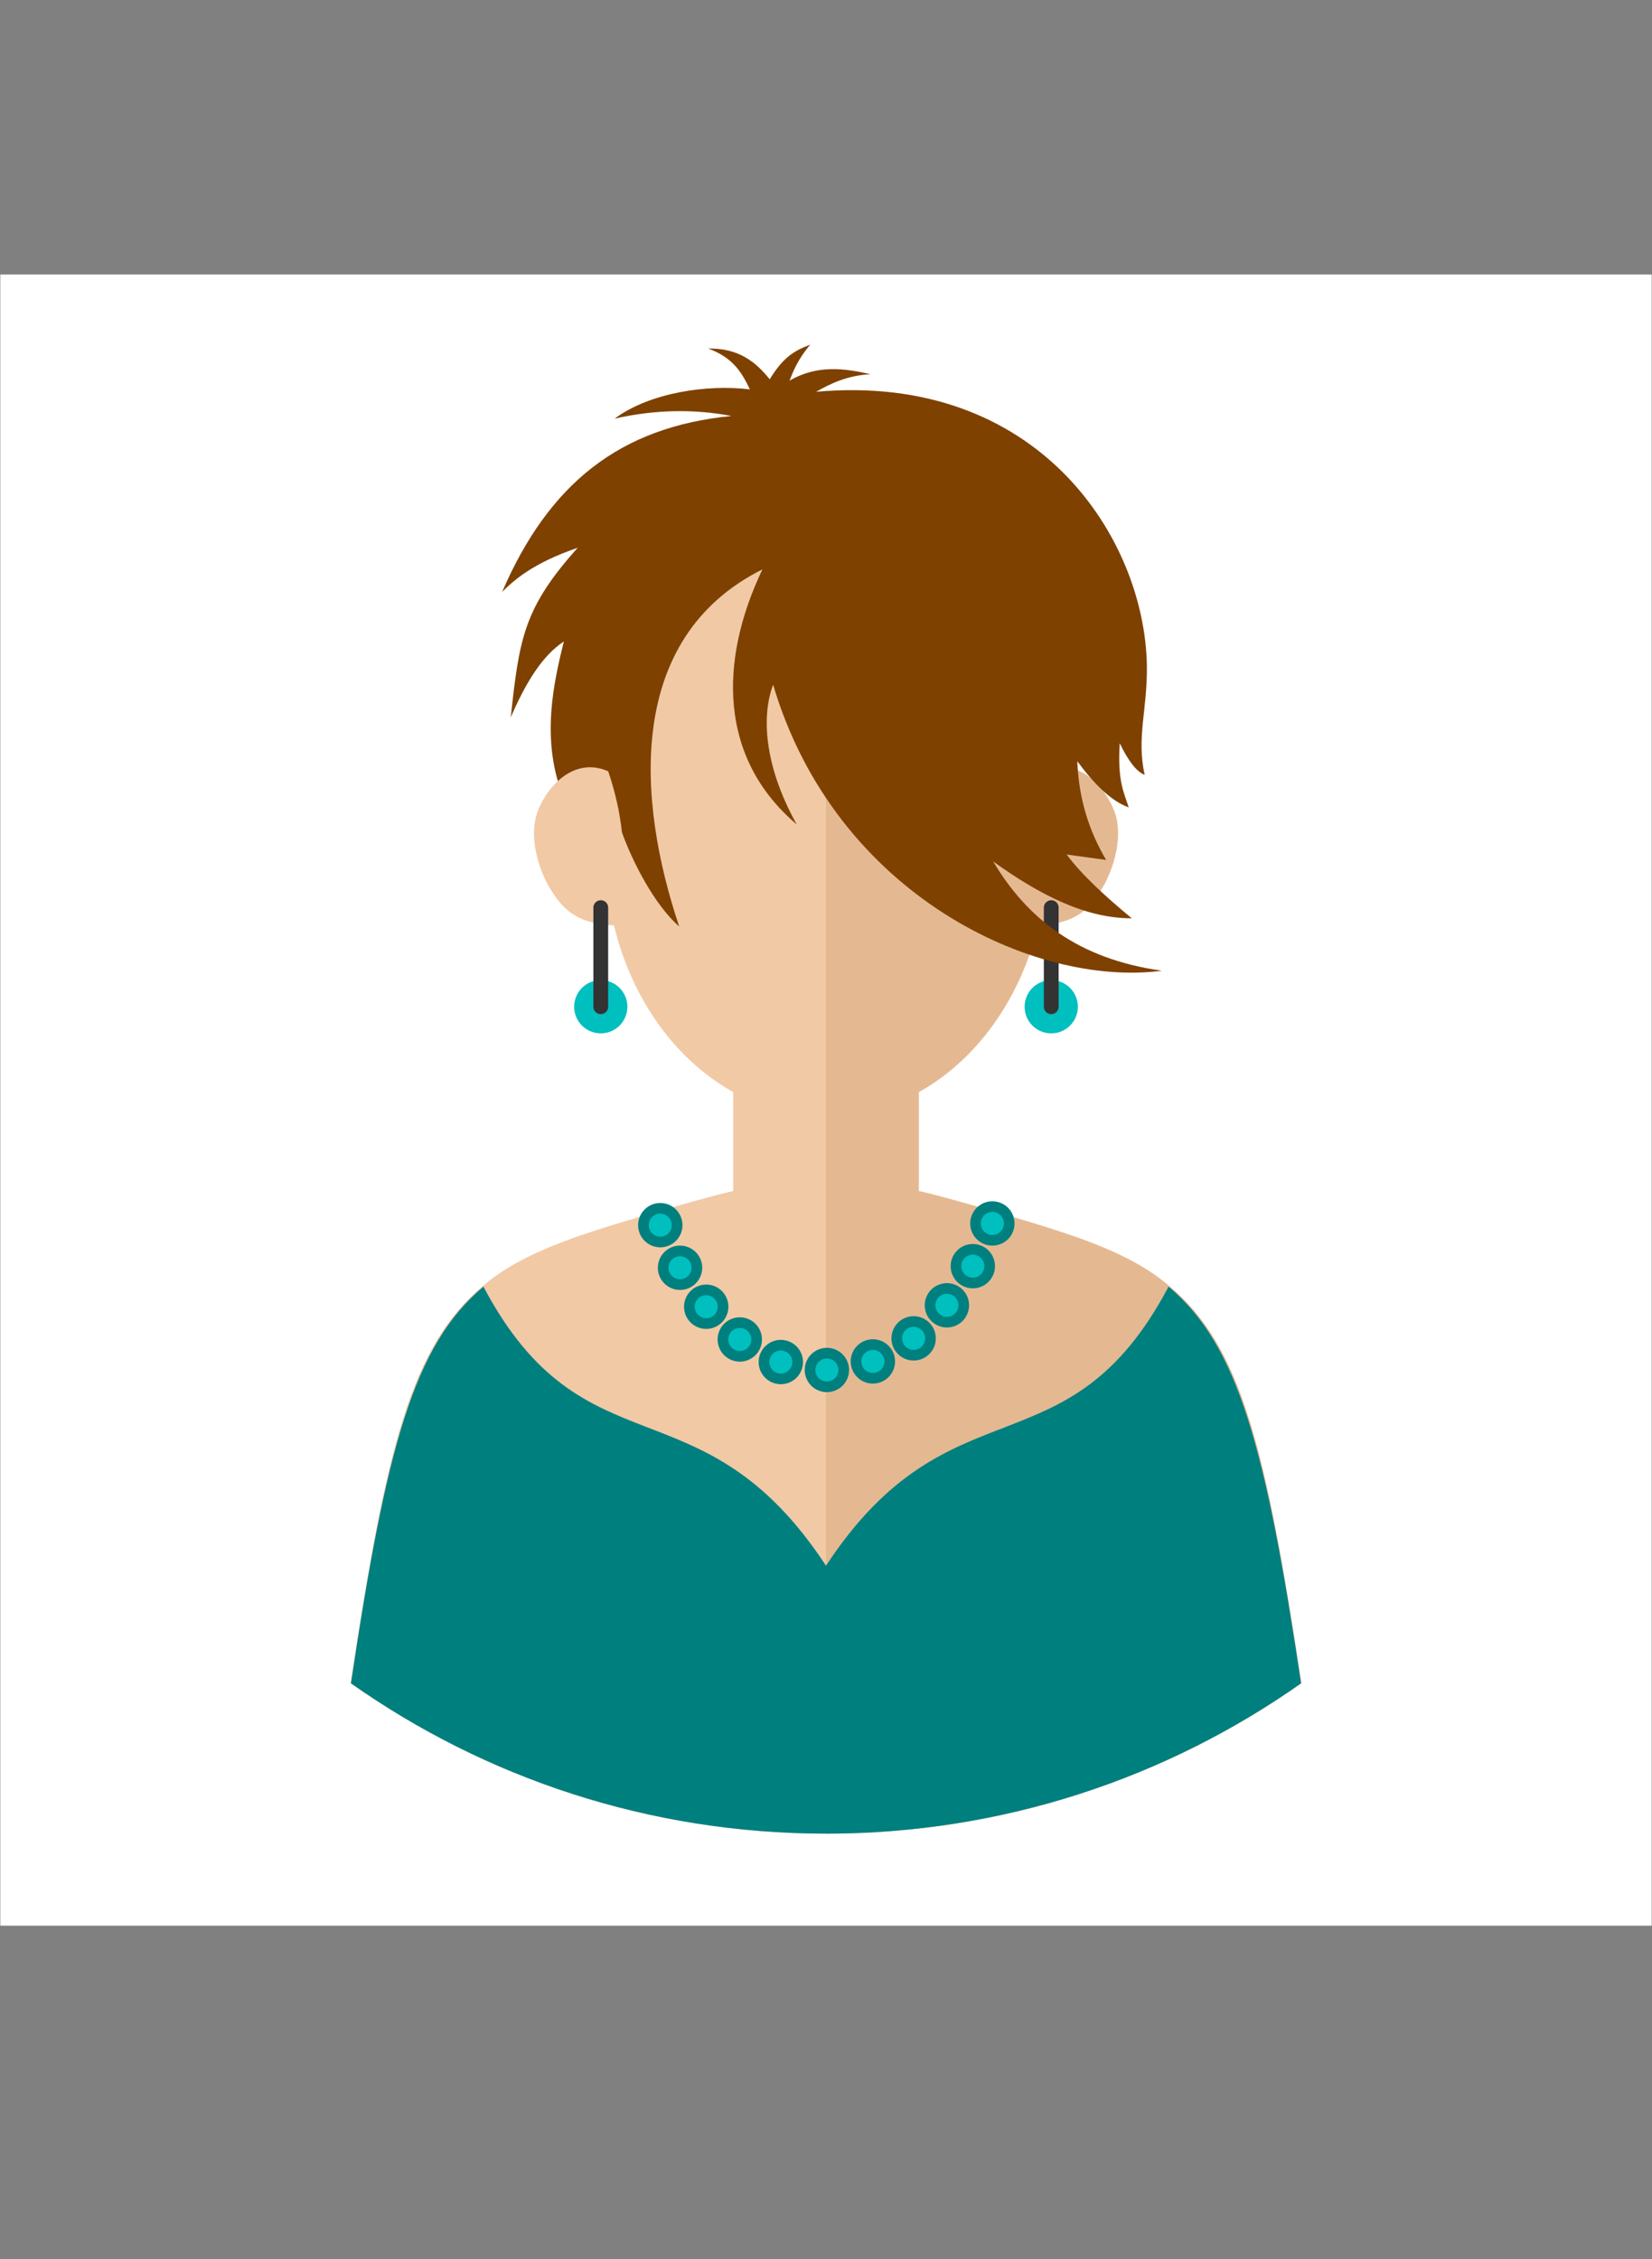 <svg fill="none" fill-rule="evenodd" stroke="black" stroke-width="0.501" stroke-linejoin="bevel" stroke-miterlimit="10" xmlns="http://www.w3.org/2000/svg" version="1.1" overflow="visible" viewBox="0 -305.637 223.456 305.637"><rect x="0" y="-305.637" width="223.456" height="305.637" fill="#808080" stroke="none"/><g id="Layer 1" transform="scale(1 -1)"><rect x="0.043" y="45.131" width="223.37" height="223.369" stroke="none" fill="#ffffff" stroke-linejoin="miter"/><g id="Group" stroke-linejoin="miter" stroke-linecap="round" stroke="none" stroke-width="0.25"><path d="M 111.728,57.58 C 135.658,57.58 157.838,65.115 176.023,77.94 C 171.279,109.355 167.997,123.432 158.177,131.643 C 152.738,136.268 145.332,138.577 134.373,141.767 C 131.521,142.596 126.711,143.982 124.277,144.51 L 124.278,157.903 C 132.054,162.221 138.002,170.432 140.407,180.443 C 145.044,180.721 147.083,182.158 149.096,185.514 C 150.676,188.148 151.954,192.542 150.754,195.8 C 149.682,198.711 147.022,201.832 143.663,201.832 C 142.799,201.832 141.959,201.638 141.183,201.288 C 138.882,218.286 126.521,231.276 111.728,231.276 C 96.935,231.276 84.574,218.286 82.273,201.288 C 81.497,201.638 80.657,201.832 79.793,201.832 C 76.434,201.832 73.774,198.711 72.702,195.8 C 71.502,192.542 72.78,188.148 74.36,185.514 C 76.373,182.158 78.412,180.721 83.049,180.443 C 85.454,170.432 91.402,162.221 99.178,157.903 L 99.179,144.51 C 96.745,143.982 91.935,142.596 89.083,141.767 C 78.124,138.577 70.718,136.268 65.279,131.643 C 55.459,123.432 52.177,109.355 47.433,77.94 C 65.618,65.115 87.798,57.58 111.728,57.58 Z" fill="#f1c9a5" marker-start="none" marker-end="none"/><path d="M 111.728,57.58 C 135.658,57.58 157.838,65.115 176.023,77.94 C 171.279,109.355 167.997,123.432 158.177,131.643 C 152.738,136.268 145.332,138.577 134.373,141.767 C 131.521,142.596 126.711,143.982 124.277,144.51 L 124.278,157.903 C 132.054,162.221 138.002,170.432 140.407,180.443 C 145.044,180.721 147.083,182.158 149.096,185.514 C 150.676,188.148 151.954,192.542 150.754,195.8 C 149.682,198.711 147.022,201.832 143.663,201.832 C 142.799,201.832 141.959,201.638 141.183,201.288 C 138.882,218.286 126.521,231.276 111.728,231.276 L 111.728,57.58 Z" fill="#e4b992" marker-start="none" marker-end="none"/></g><path d="M 111.728,93.827 C 94.893,119.446 79.073,105.728 65.388,131.582 C 55.956,123.665 52.258,109.871 47.469,77.915 C 65.646,65.106 87.813,57.58 111.728,57.58 C 135.643,57.58 157.81,65.106 175.987,77.915 C 171.198,109.871 167.5,123.665 158.068,131.582 C 144.383,105.728 128.563,119.446 111.728,93.827 Z" fill="#007f7f" stroke="none" stroke-width="1.543" stroke-linejoin="miter" marker-start="none" marker-end="none"/><g id="Group_1" stroke-linejoin="miter" stroke-linecap="round"><ellipse cx="81.263" cy="169.444" rx="3.6" ry="3.6" fill="#00bfbf" stroke="none" stroke-width="0.5"/><ellipse cx="142.193" cy="169.444" rx="3.6" ry="3.6" fill="#00bfbf" stroke="none" stroke-width="0.5"/><path d="M 81.263,182.854 L 81.263,169.444" fill="none" stroke="#333333" stroke-width="2"/><path d="M 142.193,182.854 L 142.193,169.444" fill="none" stroke="#333333" stroke-width="2"/></g><path d="M 104.577,213.003 C 103.043,208.978 103.235,202.239 107.771,194.104 C 97.276,203.017 97.167,216.112 103.13,228.612 C 84.53,219.312 86.171,197.254 91.871,180.304 C 88.505,183.224 85.471,189.239 84.125,193.048 C 83.85,195.619 83.261,198.349 82.273,201.288 C 81.497,201.638 80.657,201.832 79.793,201.832 C 78.143,201.832 76.663,201.079 75.456,199.969 C 73.588,206.462 74.738,212.787 76.271,218.854 C 73.303,216.927 71.051,213.14 69.089,208.6 C 70.238,219.278 70.846,223.391 78.143,231.534 C 72.023,229.441 69.527,227.137 67.92,225.566 C 74.274,240.254 83.858,247.878 98.937,249.363 C 93.938,250.318 88.686,250.256 83.136,249.004 C 87.897,252.531 95.689,253.667 101.428,252.961 C 100.36,255.23 99.151,257.261 95.789,258.487 C 99.937,258.557 102.235,256.662 104.114,254.324 C 105.939,257.311 107.414,258.18 109.589,259.013 C 107.863,256.925 107.364,255.554 106.787,254.142 C 110.577,256.323 114.177,255.814 117.754,255.018 C 114.654,254.85 112.351,253.759 110.394,252.637 C 140.369,255.317 154.83,232.902 155.134,215.589 C 155.201,209.534 153.701,205.878 154.834,200.814 C 153.709,201.244 152.584,202.762 151.459,205.089 C 151.141,200.029 151.999,198.494 152.675,196.416 C 150.351,197.224 148.004,199.554 145.72,202.654 C 145.929,197.331 147.421,193.035 149.62,189.304 L 144.276,190.037 C 146.384,187.226 149.552,184.333 153.088,181.412 C 146.838,181.381 140.588,184.6 134.338,189.1 C 138.852,181.517 145.675,175.912 157.177,174.318 C 139.963,172.037 112.999,184.556 104.577,213.003 Z" fill="#7f4100" stroke="none" stroke-width="0.652" stroke-linejoin="round" marker-start="none" marker-end="none"/><g id="Group_2" stroke-linejoin="miter" stroke-linecap="round" stroke="none" stroke-width="0.456"><path d="M 136.044,137.736 C 134.724,136.737 132.841,136.996 131.841,138.315 C 130.842,139.635 131.101,141.518 132.42,142.518 C 133.74,143.517 135.623,143.258 136.623,141.939 C 137.622,140.619 137.363,138.736 136.044,137.736 Z" fill="#007f7f" marker-start="none" marker-end="none"/><path d="M 133.087,131.751 C 131.654,130.924 129.817,131.415 128.989,132.849 C 128.162,134.282 128.653,136.119 130.087,136.947 C 131.52,137.774 133.357,137.283 134.185,135.849 C 135.012,134.416 134.521,132.579 133.087,131.751 Z" fill="#007f7f" marker-start="none" marker-end="none"/><path d="M 129.111,126.235 C 127.556,125.668 125.832,126.47 125.265,128.025 C 124.698,129.58 125.5,131.304 127.055,131.871 C 128.61,132.438 130.334,131.636 130.901,130.081 C 131.468,128.526 130.666,126.802 129.111,126.235 Z" fill="#007f7f" marker-start="none" marker-end="none"/><path d="M 123.912,121.6 C 122.267,121.418 120.782,122.605 120.599,124.251 C 120.417,125.896 121.604,127.381 123.25,127.564 C 124.895,127.746 126.38,126.559 126.563,124.913 C 126.745,123.268 125.558,121.783 123.912,121.6 Z" fill="#007f7f" marker-start="none" marker-end="none"/><path d="M 117.432,118.529 C 115.815,118.88 114.786,120.479 115.136,122.097 C 115.487,123.714 117.086,124.743 118.704,124.393 C 120.321,124.042 121.35,122.443 121,120.825 C 120.649,119.208 119.05,118.179 117.432,118.529 Z" fill="#007f7f" marker-start="none" marker-end="none"/><path d="M 110.327,117.719 C 108.901,118.559 108.424,120.4 109.264,121.826 C 110.104,123.252 111.945,123.729 113.371,122.889 C 114.797,122.049 115.274,120.208 114.434,118.782 C 113.594,117.356 111.753,116.879 110.327,117.719 Z" fill="#007f7f" marker-start="none" marker-end="none"/><path d="M 103.287,119.489 C 102.245,120.774 102.441,122.665 103.727,123.709 C 105.012,124.751 106.903,124.555 107.947,123.269 C 108.989,121.984 108.793,120.093 107.507,119.049 C 106.222,118.007 104.331,118.203 103.287,119.489 Z" fill="#007f7f" marker-start="none" marker-end="none"/><path d="M 97.275,123.335 C 96.67,124.875 97.429,126.618 98.97,127.224 C 100.51,127.829 102.253,127.07 102.859,125.529 C 103.464,123.989 102.705,122.246 101.164,121.64 C 99.624,121.035 97.881,121.794 97.275,123.335 Z" fill="#007f7f" marker-start="none" marker-end="none"/><path d="M 92.553,128.451 C 92.327,130.091 93.475,131.606 95.115,131.833 C 96.755,132.059 98.27,130.911 98.497,129.271 C 98.723,127.631 97.575,126.116 95.935,125.889 C 94.295,125.663 92.78,126.811 92.553,128.451 Z" fill="#007f7f" marker-start="none" marker-end="none"/><path d="M 88.987,134.258 C 89.056,135.911 90.455,137.199 92.109,137.13 C 93.762,137.061 95.05,135.662 94.981,134.008 C 94.912,132.355 93.513,131.067 91.859,131.136 C 90.206,131.205 88.918,132.604 88.987,134.258 Z" fill="#007f7f" marker-start="none" marker-end="none"/><path d="M 86.362,140.442 C 86.663,142.069 88.229,143.148 89.857,142.847 C 91.484,142.546 92.563,140.98 92.262,139.352 C 91.961,137.725 90.395,136.646 88.767,136.947 C 87.14,137.248 86.061,138.814 86.362,140.442 Z" fill="#007f7f" marker-start="none" marker-end="none"/><path d="M 135.174,138.884 C 134.488,138.365 133.509,138.499 132.989,139.185 C 132.47,139.871 132.604,140.85 133.29,141.37 C 133.976,141.889 134.955,141.755 135.475,141.069 C 135.994,140.383 135.86,139.404 135.174,138.884 Z" fill="#00bfbf" marker-start="none" marker-end="none"/><path d="M 132.367,132.999 C 131.622,132.569 130.667,132.824 130.237,133.569 C 129.807,134.314 130.062,135.269 130.807,135.699 C 131.552,136.129 132.507,135.874 132.937,135.129 C 133.367,134.384 133.112,133.429 132.367,132.999 Z" fill="#00bfbf" marker-start="none" marker-end="none"/><path d="M 128.617,127.589 C 127.809,127.294 126.913,127.711 126.619,128.519 C 126.324,129.327 126.741,130.223 127.549,130.517 C 128.357,130.812 129.253,130.395 129.547,129.587 C 129.842,128.779 129.425,127.883 128.617,127.589 Z" fill="#00bfbf" marker-start="none" marker-end="none"/><path d="M 123.753,123.032 C 122.898,122.938 122.126,123.555 122.031,124.41 C 121.937,125.265 122.554,126.037 123.409,126.132 C 124.264,126.226 125.036,125.609 125.131,124.754 C 125.225,123.899 124.608,123.127 123.753,123.032 Z" fill="#00bfbf" marker-start="none" marker-end="none"/><path d="M 117.737,119.937 C 116.897,120.12 116.362,120.951 116.544,121.792 C 116.727,122.632 117.558,123.167 118.399,122.985 C 119.239,122.802 119.774,121.971 119.592,121.13 C 119.409,120.29 118.578,119.755 117.737,119.937 Z" fill="#00bfbf" marker-start="none" marker-end="none"/><path d="M 111.058,118.961 C 110.317,119.397 110.069,120.354 110.506,121.095 C 110.942,121.836 111.899,122.084 112.64,121.647 C 113.381,121.211 113.629,120.254 113.192,119.513 C 112.756,118.772 111.799,118.524 111.058,118.961 Z" fill="#00bfbf" marker-start="none" marker-end="none"/><path d="M 104.406,120.397 C 103.864,121.064 103.966,122.048 104.635,122.59 C 105.302,123.132 106.286,123.03 106.828,122.361 C 107.37,121.694 107.268,120.71 106.599,120.168 C 105.932,119.626 104.948,119.728 104.406,120.397 Z" fill="#00bfbf" marker-start="none" marker-end="none"/><path d="M 98.616,123.862 C 98.302,124.662 98.696,125.568 99.497,125.883 C 100.297,126.197 101.203,125.803 101.518,125.002 C 101.832,124.202 101.438,123.296 100.637,122.981 C 99.837,122.667 98.931,123.061 98.616,123.862 Z" fill="#00bfbf" marker-start="none" marker-end="none"/><path d="M 93.981,128.648 C 93.863,129.5 94.46,130.287 95.312,130.405 C 96.164,130.523 96.951,129.926 97.069,129.074 C 97.187,128.222 96.59,127.435 95.738,127.317 C 94.886,127.199 94.099,127.796 93.981,128.648 Z" fill="#00bfbf" marker-start="none" marker-end="none"/><path d="M 90.427,134.198 C 90.462,135.057 91.189,135.726 92.049,135.69 C 92.908,135.655 93.577,134.928 93.541,134.068 C 93.506,133.209 92.779,132.54 91.919,132.576 C 91.06,132.611 90.391,133.338 90.427,134.198 Z" fill="#00bfbf" marker-start="none" marker-end="none"/><path d="M 87.779,140.18 C 87.935,141.026 88.749,141.586 89.595,141.43 C 90.441,141.274 91.001,140.46 90.845,139.614 C 90.689,138.768 89.875,138.208 89.029,138.364 C 88.183,138.52 87.623,139.334 87.779,140.18 Z" fill="#00bfbf" marker-start="none" marker-end="none"/></g></g></svg>